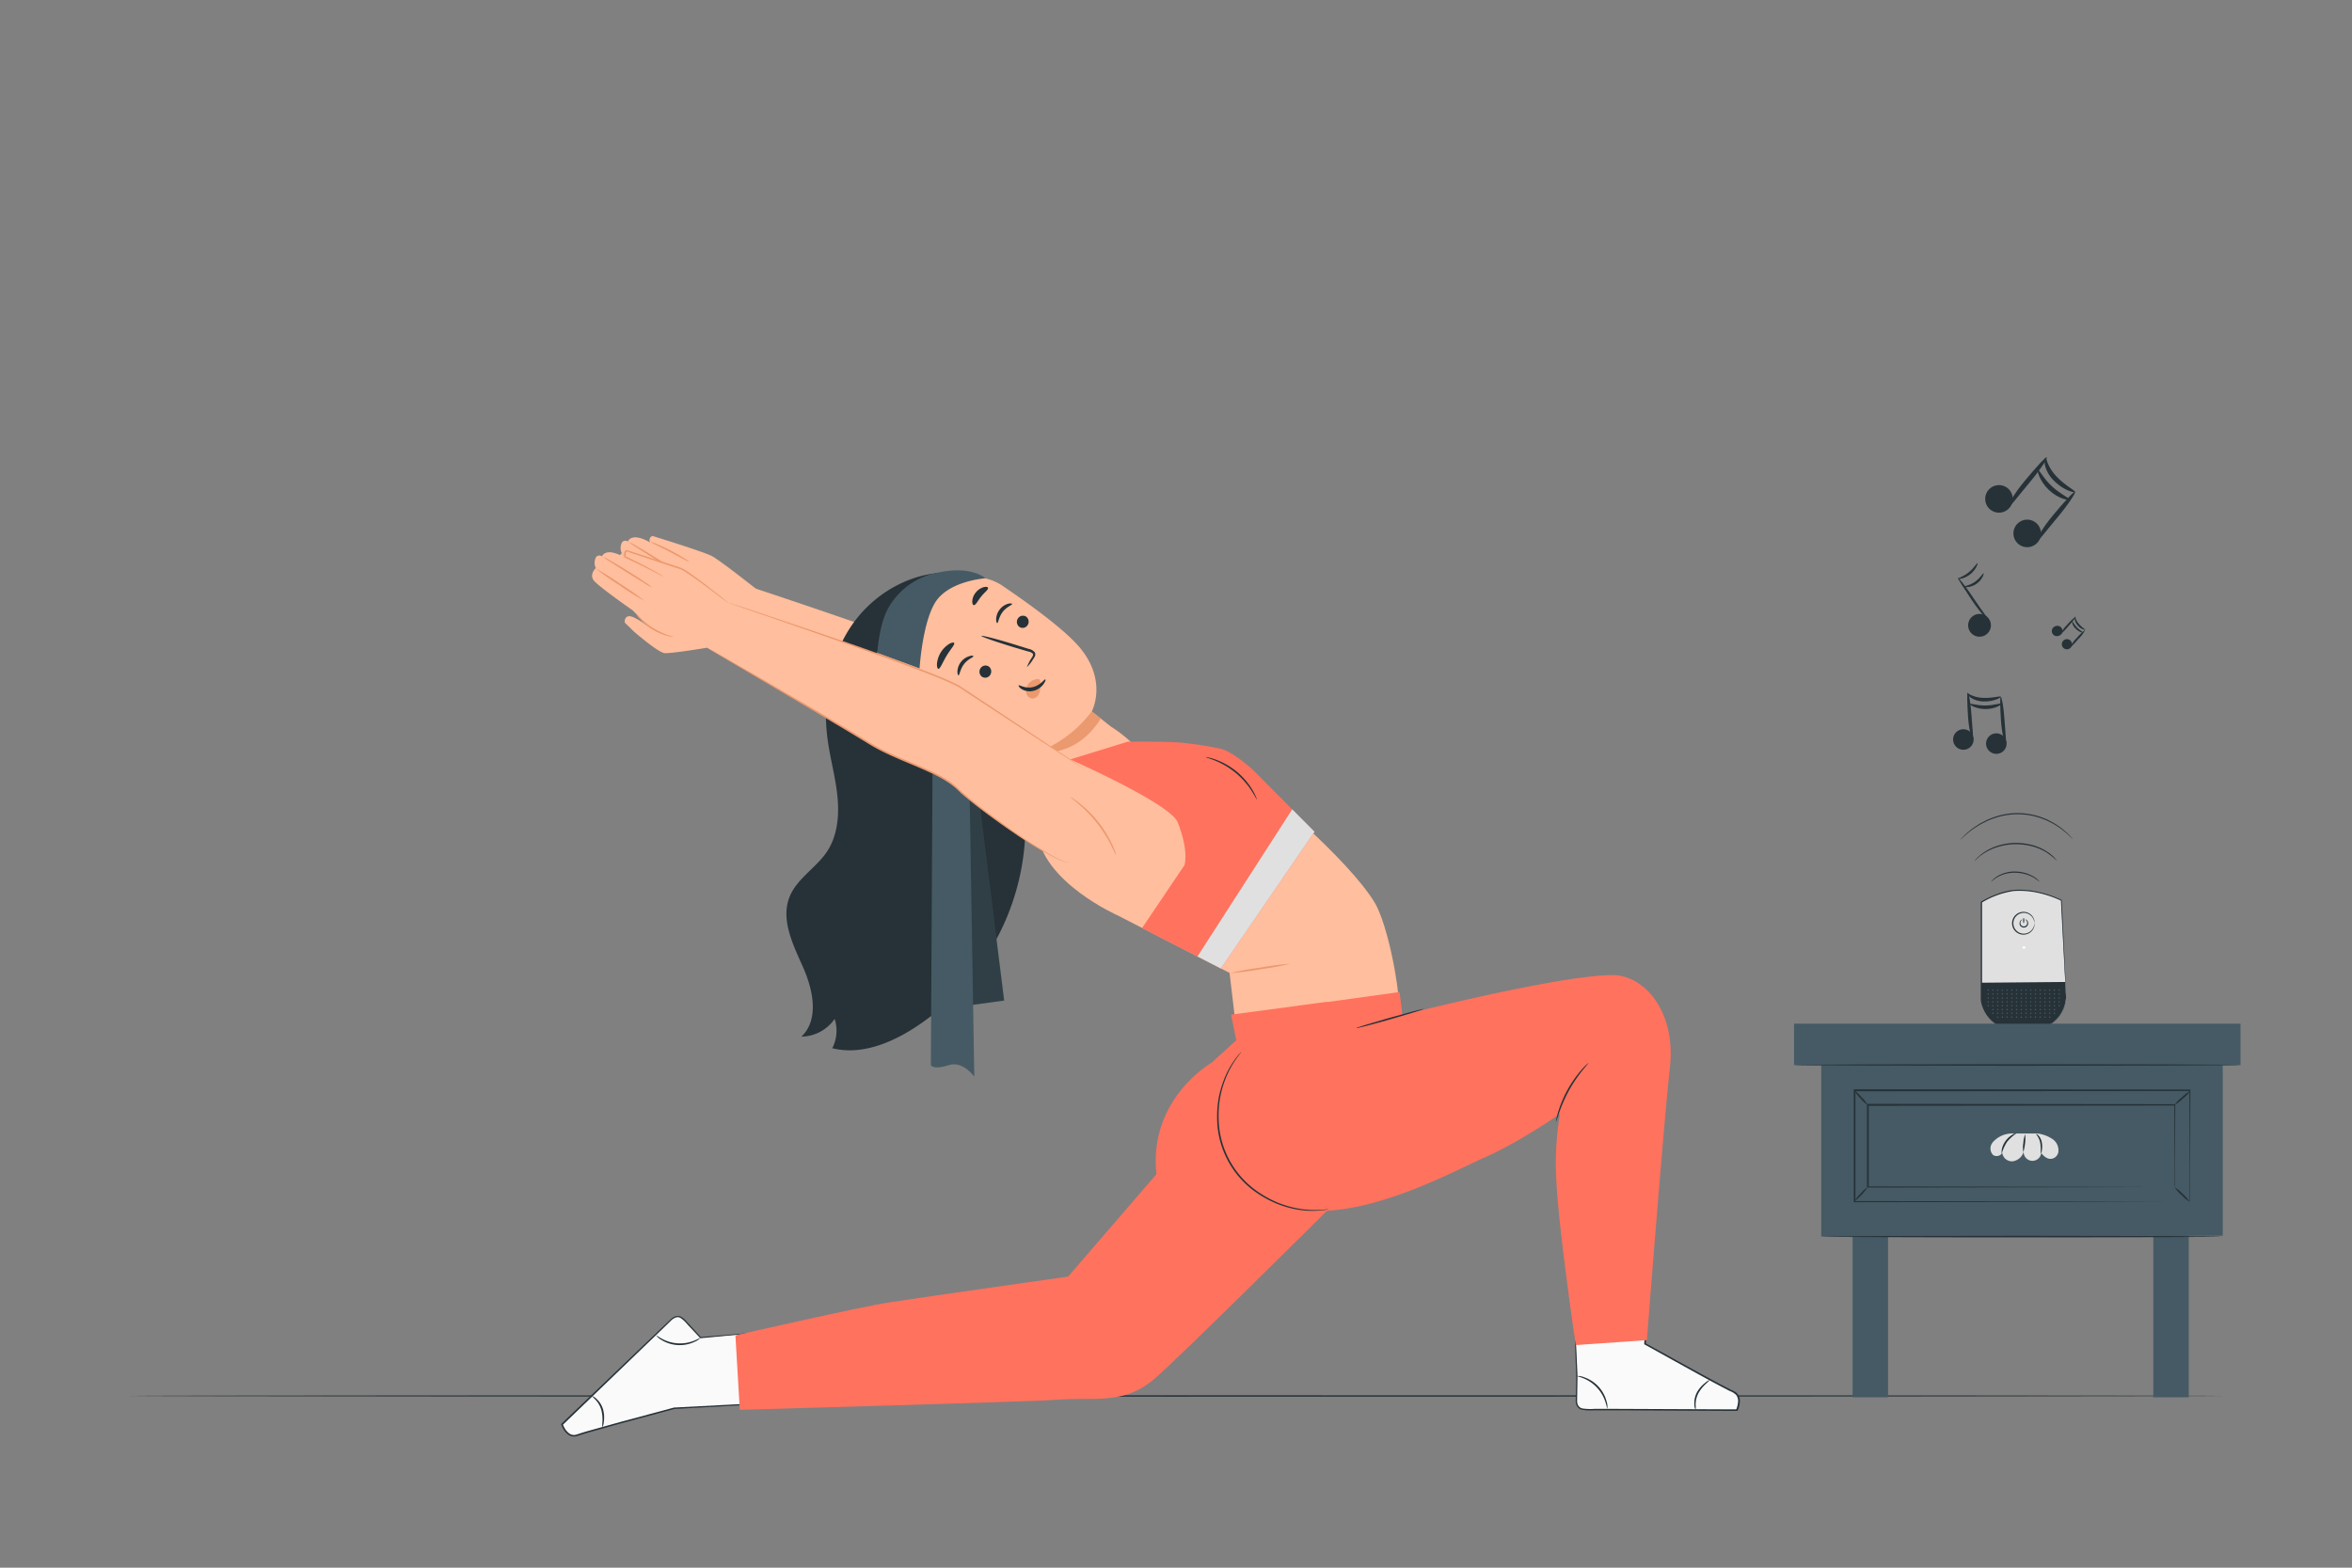 <svg xmlns="http://www.w3.org/2000/svg" viewBox="0 0 750 500"><rect x="0" y="0" width="750" height="500" fill="#808080" stroke="none"/><g id="freepik--Floor--inject-2"><path d="M708.7,445.21c0,.14-149.41.26-333.68.26s-333.72-.12-333.72-.26S190.68,445,375,445,708.7,445.07,708.7,445.21Z" style="fill:#263238"></path></g><g id="freepik--side-table--inject-2"><path d="M658.82,318c-.1-2-1.25-25-1.5-29.93,0-.6-.05-.93-.05-.93s-7.31-3.76-15.1-3.14h0a28.27,28.27,0,0,0-10.39,3.74v30.91a10.79,10.79,0,0,0,10.5,9.74h2.8v.05l3.75-.18A10.78,10.78,0,0,0,658.82,318Z" style="fill:#e0e0e0"></path><path d="M658.82,318a5.3,5.3,0,0,1-.08,1.35,10.77,10.77,0,0,1-1.32,3.62,11.29,11.29,0,0,1-1.7,2.23,11,11,0,0,1-2.7,1.94,12.46,12.46,0,0,1-3.66,1.15l-.51.09-.51,0-1.06.05-2.19.12H645v-.18l.13.12a24.12,24.12,0,0,1-4.44-.2,11.43,11.43,0,0,1-4.46-1.81,11.13,11.13,0,0,1-3.39-3.86,11.41,11.41,0,0,1-1-2.52,6.39,6.39,0,0,1-.21-1.38c0-.46,0-.92,0-1.39,0-7.4,0-15.51,0-24v-5.7l.08-.05a30.44,30.44,0,0,1,5.13-2.45,23.7,23.7,0,0,1,5.34-1.32L642,284h0v-.18h.18a27.26,27.26,0,0,1,8.08.7,33.78,33.78,0,0,1,7.1,2.48l.09,0v.09c.44,9.26.8,17,1.06,22.39.11,2.69.2,4.8.27,6.27,0,.7,0,1.26.06,1.65V318s0,0,0-.14l0-.42c0-.39-.07-.94-.11-1.65-.09-1.46-.21-3.58-.36-6.26-.29-5.42-.7-13.13-1.19-22.38l.09.13a34.33,34.33,0,0,0-7-2.43,27.25,27.25,0,0,0-8-.67l.16-.19h0v.17l-.17,0a27.32,27.32,0,0,0-10.31,3.72l.09-.15v5.59c0,8.51,0,16.62,0,24v1.38a6.47,6.47,0,0,0,.19,1.31,11.47,11.47,0,0,0,.93,2.45,10.89,10.89,0,0,0,3.28,3.76,11.2,11.2,0,0,0,4.34,1.78,24.13,24.13,0,0,0,4.38.22h.12v.17l-.14-.12,2.18-.1,1.06-.05.51,0,.5-.08a12,12,0,0,0,3.59-1.1,10.91,10.91,0,0,0,2.68-1.88,12.28,12.28,0,0,0,1.7-2.17,11.48,11.48,0,0,0,1.37-3.57,7.49,7.49,0,0,0,.13-1A2.3,2.3,0,0,1,658.82,318Z" style="fill:#263238"></path><path d="M658.82,318l-.28-4.81-26.76.24v5.22a10.79,10.79,0,0,0,10.5,9.74l2.8.05,3.74-.18A10.79,10.79,0,0,0,658.82,318Z" style="fill:#263238"></path><path d="M648.78,294.47s0-.31-.18-.84a3.49,3.49,0,0,0-1.27-1.82,3.32,3.32,0,1,0,0,5.31,3.49,3.49,0,0,0,1.27-1.82c.15-.53.14-.84.18-.83s0,.07,0,.22a2.91,2.91,0,0,1-.07.64,3.43,3.43,0,0,1-1.25,2,3.59,3.59,0,0,1-3.43.56,3.63,3.63,0,0,1,0-6.85,3.59,3.59,0,0,1,3.43.56,3.43,3.43,0,0,1,1.25,2,2.91,2.91,0,0,1,.07.64A.72.72,0,0,1,648.78,294.47Z" style="fill:#263238"></path><path d="M644.87,293.28c0,.05-.37.21-.56.74a1.18,1.18,0,0,0,.11.92,1.09,1.09,0,0,0,.93.53,1.11,1.11,0,0,0,.94-.54,1.21,1.21,0,0,0,.09-.92c-.19-.53-.6-.68-.56-.74s.48,0,.8.64a1.37,1.37,0,0,1-1.27,1.93,1.38,1.38,0,0,1-1.23-.74,1.35,1.35,0,0,1,0-1.17C644.38,293.29,644.88,293.24,644.87,293.28Z" style="fill:#263238"></path><path d="M645.3,292.76c.1,0,.19.38.19.84s-.09.84-.19.84-.18-.37-.18-.84S645.2,292.76,645.3,292.76Z" style="fill:#263238"></path><path d="M645.87,302.22a.47.47,0,0,1-.93,0,.47.47,0,0,1,.93,0Z" style="fill:#fff"></path><path d="M634.21,315.79a.22.22,0,1,1-.22-.22A.22.22,0,0,1,634.21,315.79Z" style="fill:#455a64"></path><path d="M634.21,317a.22.22,0,1,1-.22-.22A.22.22,0,0,1,634.21,317Z" style="fill:#455a64"></path><path d="M635.72,315.79a.22.22,0,1,1-.22-.22A.22.22,0,0,1,635.72,315.79Z" style="fill:#455a64"></path><path d="M635.72,317a.22.22,0,1,1-.22-.22A.22.22,0,0,1,635.72,317Z" style="fill:#455a64"></path><path d="M637.23,315.79a.22.22,0,1,1-.22-.22A.22.22,0,0,1,637.23,315.79Z" style="fill:#455a64"></path><path d="M637.23,317a.22.22,0,1,1-.22-.22A.22.22,0,0,1,637.23,317Z" style="fill:#455a64"></path><path d="M638.73,315.79a.22.22,0,1,1-.21-.22A.21.21,0,0,1,638.73,315.79Z" style="fill:#455a64"></path><path d="M638.73,317a.22.22,0,1,1-.21-.22A.21.21,0,0,1,638.73,317Z" style="fill:#455a64"></path><circle cx="640.02" cy="315.79" r="0.22" style="fill:#455a64"></circle><path d="M640.24,317a.22.22,0,0,1-.22.22.22.22,0,0,1,0-.44A.22.22,0,0,1,640.24,317Z" style="fill:#455a64"></path><path d="M641.75,315.79a.22.22,0,1,1-.22-.22A.22.22,0,0,1,641.75,315.79Z" style="fill:#455a64"></path><path d="M641.75,317a.22.22,0,1,1-.22-.22A.22.22,0,0,1,641.75,317Z" style="fill:#455a64"></path><path d="M643.26,315.79a.22.22,0,1,1-.22-.22A.22.22,0,0,1,643.26,315.79Z" style="fill:#455a64"></path><path d="M643.26,317a.22.22,0,1,1-.22-.22A.22.22,0,0,1,643.26,317Z" style="fill:#455a64"></path><circle cx="644.55" cy="315.79" r="0.22" style="fill:#455a64"></circle><path d="M644.77,317a.22.22,0,1,1-.22-.22A.22.22,0,0,1,644.77,317Z" style="fill:#455a64"></path><path d="M646.27,315.79a.21.21,0,0,1-.21.22.22.22,0,1,1,0-.44A.21.21,0,0,1,646.27,315.79Z" style="fill:#455a64"></path><path d="M646.27,317a.21.21,0,0,1-.21.22.22.22,0,0,1,0-.44A.21.21,0,0,1,646.27,317Z" style="fill:#455a64"></path><circle cx="647.56" cy="315.79" r="0.22" style="fill:#455a64"></circle><path d="M647.78,317a.22.22,0,1,1-.22-.22A.22.22,0,0,1,647.78,317Z" style="fill:#455a64"></path><circle cx="649.07" cy="315.79" r="0.22" style="fill:#455a64"></circle><path d="M649.29,317a.22.22,0,1,1-.22-.22A.22.22,0,0,1,649.29,317Z" style="fill:#455a64"></path><path d="M650.8,315.79a.22.22,0,1,1-.22-.22A.22.22,0,0,1,650.8,315.79Z" style="fill:#455a64"></path><path d="M650.8,317a.22.22,0,1,1-.22-.22A.22.22,0,0,1,650.8,317Z" style="fill:#455a64"></path><path d="M652.31,315.79a.22.22,0,1,1-.22-.22A.22.22,0,0,1,652.31,315.79Z" style="fill:#455a64"></path><path d="M652.31,317a.22.22,0,1,1-.22-.22A.22.22,0,0,1,652.31,317Z" style="fill:#455a64"></path><path d="M653.82,315.79a.22.22,0,1,1-.22-.22A.22.22,0,0,1,653.82,315.79Z" style="fill:#455a64"></path><path d="M653.82,317a.22.22,0,1,1-.22-.22A.22.22,0,0,1,653.82,317Z" style="fill:#455a64"></path><path d="M655.32,315.79a.22.22,0,1,1-.22-.22A.22.22,0,0,1,655.32,315.79Z" style="fill:#455a64"></path><path d="M655.32,317a.22.22,0,1,1-.22-.22A.22.22,0,0,1,655.32,317Z" style="fill:#455a64"></path><path d="M656.83,315.79a.22.22,0,1,1-.22-.22A.22.22,0,0,1,656.83,315.79Z" style="fill:#455a64"></path><path d="M656.83,317a.22.22,0,1,1-.22-.22A.22.22,0,0,1,656.83,317Z" style="fill:#455a64"></path><path d="M634.21,318.32a.22.22,0,1,1-.22-.22A.22.22,0,0,1,634.21,318.32Z" style="fill:#455a64"></path><path d="M634.21,319.55a.22.22,0,1,1-.22-.22A.22.22,0,0,1,634.21,319.55Z" style="fill:#455a64"></path><path d="M635.72,318.32a.22.22,0,1,1-.22-.22A.22.22,0,0,1,635.72,318.32Z" style="fill:#455a64"></path><path d="M635.72,319.55a.22.22,0,1,1-.22-.22A.22.22,0,0,1,635.72,319.55Z" style="fill:#455a64"></path><path d="M637.23,318.32a.22.22,0,1,1-.22-.22A.22.22,0,0,1,637.23,318.32Z" style="fill:#455a64"></path><path d="M637.23,319.55a.22.22,0,1,1-.22-.22A.22.22,0,0,1,637.23,319.55Z" style="fill:#455a64"></path><path d="M638.73,318.32a.22.22,0,1,1-.21-.22A.21.21,0,0,1,638.73,318.32Z" style="fill:#455a64"></path><path d="M638.73,319.55a.22.22,0,1,1-.21-.22A.21.21,0,0,1,638.73,319.55Z" style="fill:#455a64"></path><circle cx="640.02" cy="318.32" r="0.22" style="fill:#455a64"></circle><circle cx="640.02" cy="319.55" r="0.22" style="fill:#455a64"></circle><path d="M641.75,318.32a.22.22,0,1,1-.22-.22A.22.22,0,0,1,641.75,318.32Z" style="fill:#455a64"></path><path d="M641.75,319.55a.22.22,0,1,1-.22-.22A.22.22,0,0,1,641.75,319.55Z" style="fill:#455a64"></path><path d="M643.26,318.32a.22.22,0,1,1-.22-.22A.22.22,0,0,1,643.26,318.32Z" style="fill:#455a64"></path><path d="M643.26,319.55a.22.22,0,1,1-.22-.22A.22.22,0,0,1,643.26,319.55Z" style="fill:#455a64"></path><circle cx="644.55" cy="318.32" r="0.22" style="fill:#455a64"></circle><circle cx="644.55" cy="319.55" r="0.22" style="fill:#455a64"></circle><path d="M646.27,318.32a.21.21,0,0,1-.21.22.22.22,0,0,1,0-.44A.21.21,0,0,1,646.27,318.32Z" style="fill:#455a64"></path><path d="M646.27,319.55a.21.21,0,0,1-.21.22.22.22,0,1,1,0-.44A.21.21,0,0,1,646.27,319.55Z" style="fill:#455a64"></path><circle cx="647.56" cy="318.32" r="0.22" style="fill:#455a64"></circle><circle cx="647.56" cy="319.55" r="0.22" style="fill:#455a64"></circle><circle cx="649.07" cy="318.32" r="0.22" style="fill:#455a64"></circle><circle cx="649.07" cy="319.55" r="0.22" style="fill:#455a64"></circle><path d="M650.8,318.32a.22.22,0,1,1-.22-.22A.22.22,0,0,1,650.8,318.32Z" style="fill:#455a64"></path><path d="M650.8,319.55a.22.22,0,1,1-.22-.22A.22.22,0,0,1,650.8,319.55Z" style="fill:#455a64"></path><path d="M652.31,318.32a.22.22,0,1,1-.22-.22A.22.22,0,0,1,652.31,318.32Z" style="fill:#455a64"></path><path d="M652.31,319.55a.22.22,0,1,1-.22-.22A.22.22,0,0,1,652.31,319.55Z" style="fill:#455a64"></path><path d="M653.82,318.32a.22.22,0,1,1-.22-.22A.22.22,0,0,1,653.82,318.32Z" style="fill:#455a64"></path><path d="M653.82,319.55a.22.22,0,1,1-.22-.22A.22.22,0,0,1,653.82,319.55Z" style="fill:#455a64"></path><path d="M655.32,318.32a.22.22,0,1,1-.22-.22A.22.22,0,0,1,655.32,318.32Z" style="fill:#455a64"></path><path d="M655.32,319.55a.22.22,0,1,1-.22-.22A.22.22,0,0,1,655.32,319.55Z" style="fill:#455a64"></path><path d="M656.83,318.32a.22.22,0,1,1-.22-.22A.22.22,0,0,1,656.83,318.32Z" style="fill:#455a64"></path><path d="M656.83,319.55a.22.22,0,1,1-.22-.22A.22.22,0,0,1,656.83,319.55Z" style="fill:#455a64"></path><path d="M634.21,320.75a.22.22,0,1,1-.22-.22A.22.22,0,0,1,634.21,320.75Z" style="fill:#455a64"></path><path d="M635.72,320.75a.22.22,0,1,1-.22-.22A.22.22,0,0,1,635.72,320.75Z" style="fill:#455a64"></path><path d="M635.72,322a.22.22,0,1,1-.44,0,.22.22,0,0,1,.44,0Z" style="fill:#455a64"></path><path d="M637.23,320.75a.22.22,0,1,1-.22-.22A.22.22,0,0,1,637.23,320.75Z" style="fill:#455a64"></path><path d="M637.23,322a.22.22,0,1,1-.44,0,.22.22,0,0,1,.44,0Z" style="fill:#455a64"></path><path d="M638.73,320.75a.22.22,0,1,1-.21-.22A.21.21,0,0,1,638.73,320.75Z" style="fill:#455a64"></path><path d="M638.73,322a.22.22,0,1,1-.43,0,.21.21,0,0,1,.22-.21A.21.21,0,0,1,638.73,322Z" style="fill:#455a64"></path><path d="M640.24,320.75a.22.22,0,0,1-.22.22.22.22,0,0,1,0-.44A.22.22,0,0,1,640.24,320.75Z" style="fill:#455a64"></path><path d="M640.24,322a.22.22,0,0,1-.22.22.21.21,0,0,1-.21-.22.21.21,0,0,1,.21-.21A.21.21,0,0,1,640.24,322Z" style="fill:#455a64"></path><path d="M641.75,320.75a.22.22,0,1,1-.22-.22A.22.22,0,0,1,641.75,320.75Z" style="fill:#455a64"></path><path d="M641.75,322a.22.22,0,1,1-.44,0,.22.22,0,0,1,.44,0Z" style="fill:#455a64"></path><path d="M643.26,320.75a.22.22,0,1,1-.22-.22A.22.22,0,0,1,643.26,320.75Z" style="fill:#455a64"></path><path d="M643.26,322a.22.22,0,0,1-.44,0,.22.22,0,0,1,.44,0Z" style="fill:#455a64"></path><path d="M644.77,320.75a.22.22,0,1,1-.22-.22A.22.22,0,0,1,644.77,320.75Z" style="fill:#455a64"></path><path d="M644.77,322a.22.22,0,0,1-.44,0,.22.22,0,0,1,.44,0Z" style="fill:#455a64"></path><path d="M646.27,320.75a.21.21,0,0,1-.21.22.22.22,0,0,1,0-.44A.21.21,0,0,1,646.27,320.75Z" style="fill:#455a64"></path><path d="M646.27,322a.21.21,0,0,1-.21.22.22.22,0,0,1-.22-.22.21.21,0,0,1,.22-.21A.21.21,0,0,1,646.27,322Z" style="fill:#455a64"></path><path d="M647.78,320.75a.22.22,0,1,1-.22-.22A.22.22,0,0,1,647.78,320.75Z" style="fill:#455a64"></path><path d="M647.78,322a.22.22,0,1,1-.43,0,.21.21,0,0,1,.21-.21A.21.21,0,0,1,647.78,322Z" style="fill:#455a64"></path><path d="M649.29,320.75a.22.22,0,1,1-.22-.22A.22.22,0,0,1,649.29,320.75Z" style="fill:#455a64"></path><path d="M649.29,322a.22.22,0,1,1-.44,0,.22.22,0,0,1,.44,0Z" style="fill:#455a64"></path><path d="M650.8,320.75a.22.22,0,1,1-.22-.22A.22.22,0,0,1,650.8,320.75Z" style="fill:#455a64"></path><path d="M650.8,322a.22.22,0,1,1-.44,0,.22.22,0,0,1,.44,0Z" style="fill:#455a64"></path><path d="M652.31,320.75a.22.22,0,1,1-.22-.22A.22.22,0,0,1,652.31,320.75Z" style="fill:#455a64"></path><path d="M652.31,322a.22.22,0,1,1-.44,0,.22.22,0,0,1,.44,0Z" style="fill:#455a64"></path><path d="M653.82,320.75a.22.22,0,1,1-.22-.22A.22.22,0,0,1,653.82,320.75Z" style="fill:#455a64"></path><path d="M653.82,322a.22.22,0,1,1-.44,0,.22.22,0,0,1,.44,0Z" style="fill:#455a64"></path><path d="M655.32,320.75a.22.22,0,1,1-.22-.22A.22.22,0,0,1,655.32,320.75Z" style="fill:#455a64"></path><path d="M655.32,322a.22.22,0,1,1-.43,0,.21.21,0,0,1,.21-.21A.21.21,0,0,1,655.32,322Z" style="fill:#455a64"></path><path d="M656.83,320.75a.22.22,0,1,1-.22-.22A.22.22,0,0,1,656.83,320.75Z" style="fill:#455a64"></path><path d="M635.72,323.16a.22.22,0,1,1-.22-.22A.22.22,0,0,1,635.72,323.16Z" style="fill:#455a64"></path><path d="M637.23,323.16a.22.22,0,1,1-.22-.22A.22.22,0,0,1,637.23,323.16Z" style="fill:#455a64"></path><path d="M637.23,324.4a.22.22,0,0,1-.44,0,.22.22,0,0,1,.44,0Z" style="fill:#455a64"></path><path d="M638.73,323.16a.22.22,0,1,1-.21-.22A.21.21,0,0,1,638.73,323.16Z" style="fill:#455a64"></path><path d="M638.73,324.4a.21.21,0,0,1-.21.21.21.21,0,0,1-.22-.21.22.22,0,1,1,.43,0Z" style="fill:#455a64"></path><circle cx="640.02" cy="323.16" r="0.22" style="fill:#455a64"></circle><path d="M640.24,324.4a.21.21,0,0,1-.22.21.21.21,0,0,1-.21-.21.21.21,0,0,1,.21-.22A.22.22,0,0,1,640.24,324.4Z" style="fill:#455a64"></path><path d="M641.75,323.16a.22.22,0,1,1-.22-.22A.22.22,0,0,1,641.75,323.16Z" style="fill:#455a64"></path><path d="M641.75,324.4a.22.22,0,0,1-.44,0,.22.22,0,0,1,.44,0Z" style="fill:#455a64"></path><path d="M643.26,323.16a.22.22,0,1,1-.22-.22A.22.22,0,0,1,643.26,323.16Z" style="fill:#455a64"></path><path d="M643.26,324.4a.22.22,0,0,1-.44,0,.22.22,0,0,1,.44,0Z" style="fill:#455a64"></path><circle cx="644.55" cy="323.16" r="0.22" style="fill:#455a64"></circle><path d="M644.77,324.4a.22.22,0,0,1-.44,0,.22.22,0,0,1,.44,0Z" style="fill:#455a64"></path><path d="M646.27,323.16a.21.21,0,0,1-.21.22.22.22,0,1,1,0-.44A.21.21,0,0,1,646.27,323.16Z" style="fill:#455a64"></path><path d="M646.27,324.4a.21.21,0,0,1-.21.21.21.21,0,0,1-.22-.21.22.22,0,0,1,.22-.22A.21.21,0,0,1,646.27,324.4Z" style="fill:#455a64"></path><circle cx="647.56" cy="323.16" r="0.22" style="fill:#455a64"></circle><path d="M647.78,324.4a.21.21,0,0,1-.22.21.21.21,0,0,1-.21-.21.22.22,0,1,1,.43,0Z" style="fill:#455a64"></path><circle cx="649.07" cy="323.16" r="0.22" style="fill:#455a64"></circle><path d="M649.29,324.4a.22.22,0,0,1-.44,0,.22.22,0,1,1,.44,0Z" style="fill:#455a64"></path><path d="M650.8,323.16a.22.22,0,1,1-.22-.22A.22.22,0,0,1,650.8,323.16Z" style="fill:#455a64"></path><path d="M650.8,324.4a.22.22,0,0,1-.44,0,.22.22,0,1,1,.44,0Z" style="fill:#455a64"></path><path d="M652.31,323.16a.22.22,0,1,1-.22-.22A.22.22,0,0,1,652.31,323.16Z" style="fill:#455a64"></path><path d="M652.31,324.4a.22.22,0,0,1-.44,0,.22.22,0,1,1,.44,0Z" style="fill:#455a64"></path><path d="M653.82,323.16a.22.22,0,1,1-.22-.22A.22.22,0,0,1,653.82,323.16Z" style="fill:#455a64"></path><path d="M653.82,324.4a.22.22,0,0,1-.44,0,.22.22,0,0,1,.44,0Z" style="fill:#455a64"></path><path d="M655.32,323.16a.22.22,0,1,1-.22-.22A.22.22,0,0,1,655.32,323.16Z" style="fill:#455a64"></path><path d="M661,267.6a1.57,1.57,0,0,1-.32-.26l-.86-.81a14.65,14.65,0,0,0-1.4-1.23l-.91-.72-.5-.4-.56-.36a21,21,0,0,0-2.57-1.53c-.48-.23-1-.52-1.49-.72l-1.64-.63a22.55,22.55,0,0,0-15.37.22c-.56.22-1.12.41-1.64.64l-1.49.75-.7.36-.65.4-1.21.76a30,30,0,0,0-3.4,2.69l-.88.78a1.76,1.76,0,0,1-.33.26,1.33,1.33,0,0,1,.27-.31l.84-.84a26.15,26.15,0,0,1,3.35-2.79l1.21-.79.65-.42c.23-.13.47-.25.71-.37l1.5-.78c.52-.23,1.09-.43,1.65-.66a22.91,22.91,0,0,1,7.78-1.51,23.57,23.57,0,0,1,7.82,1.28l1.66.66c.54.21,1,.51,1.51.75a21.05,21.05,0,0,1,2.57,1.58l.56.38.49.41.9.75a12.67,12.67,0,0,1,1.37,1.29l.81.86A2.13,2.13,0,0,1,661,267.6Z" style="fill:#263238"></path><path d="M655.94,274.59a22.18,22.18,0,0,0-3.34-2.7c-.28-.17-.57-.36-.89-.53l-1-.48-.54-.25-.57-.2c-.4-.13-.79-.29-1.21-.41a21.08,21.08,0,0,0-5.62-.77,19.66,19.66,0,0,0-5.61.84l-1.22.4c-.39.14-.74.33-1.1.48a16.55,16.55,0,0,0-3.37,2,7.6,7.6,0,0,0-1,.88,6.66,6.66,0,0,1-.87.77,7.58,7.58,0,0,1,.77-.87,6.64,6.64,0,0,1,1-.94,10.72,10.72,0,0,1,1.45-1.08,12.75,12.75,0,0,1,1.92-1.08c.36-.16.72-.36,1.12-.5l1.23-.43a19.57,19.57,0,0,1,5.7-.88,20.52,20.52,0,0,1,5.72.81c.43.12.83.29,1.23.43l.59.22.54.26,1,.51c.32.17.61.38.89.56s.56.34.8.53l.66.55.56.48c.17.17.3.33.43.46A6.57,6.57,0,0,1,655.94,274.59Z" style="fill:#263238"></path><path d="M650.37,281.25a21.32,21.32,0,0,0-2-1.42,12.26,12.26,0,0,0-5.69-1.48,10.94,10.94,0,0,0-5.7,1.38c-1.31.77-1.94,1.51-2,1.45s.13-.2.43-.52a3.9,3.9,0,0,1,.58-.54,7,7,0,0,1,.85-.62,10.63,10.63,0,0,1,5.85-1.53,11.79,11.79,0,0,1,5.82,1.63l.47.3.39.31a4.7,4.7,0,0,1,.59.52C650.24,281.05,650.39,281.23,650.37,281.25Z" style="fill:#263238"></path><rect x="590.76" y="393.45" width="11.29" height="52.2" style="fill:#455a64"></rect><rect x="686.65" y="393.45" width="11.29" height="52.2" style="fill:#455a64"></rect><rect x="572.09" y="326.5" width="142.36" height="13.17" style="fill:#455a64"></rect><polygon points="708.78 394.12 580.76 394.39 580.76 339.67 708.78 339.67 708.78 394.12" style="fill:#455a64"></polygon><path d="M714.45,339.67c0,.14-31.87.25-71.17.25s-71.19-.11-71.19-.25,31.87-.26,71.19-.26S714.45,339.52,714.45,339.67Z" style="fill:#263238"></path><path d="M708.31,394.39c0,.14-28.45.26-63.54.26s-63.54-.12-63.54-.26,28.44-.25,63.54-.25S708.31,394.25,708.31,394.39Z" style="fill:#263238"></path><path d="M698.23,383.3s0-.21,0-.62,0-1,0-1.82c0-1.61,0-4,0-7,0-6.09,0-15-.09-26.06l.17.17-106.91.09h0l.26-.26c0,12.34,0,24.31,0,35.51l-.25-.24,76.47.11,22.35.07,6,0,1.56,0h.54l-.51,0-1.53,0-6,0-22.29.07-76.64.11h-.24v-.25c0-11.2,0-23.17,0-35.51v-.26h.26l106.91.09h.17v.17c0,11.15-.07,20-.09,26.16,0,3,0,5.37,0,7,0,.78,0,1.37,0,1.79S698.23,383.3,698.23,383.3Z" style="fill:#263238"></path><path d="M595.55,378.64a17.31,17.31,0,0,1-4.09,4.39,9,9,0,0,1,1.86-2.37A9.32,9.32,0,0,1,595.55,378.64Z" style="fill:#263238"></path><path d="M595.55,352.45a10.18,10.18,0,0,1-2.31-2.15,9.75,9.75,0,0,1-1.92-2.5,10,10,0,0,1,2.3,2.15A9.57,9.57,0,0,1,595.55,352.45Z" style="fill:#263238"></path><path d="M698.42,347.9a9.4,9.4,0,0,1-2.33,2.47,14.91,14.91,0,0,1-2.67,2.08,9.4,9.4,0,0,1,2.33-2.47A14.37,14.37,0,0,1,698.42,347.9Z" style="fill:#263238"></path><path d="M698.23,383.31a11.23,11.23,0,0,1-2.58-2.15,10.84,10.84,0,0,1-2.22-2.51,11.58,11.58,0,0,1,2.58,2.14A11.06,11.06,0,0,1,698.23,383.31Z" style="fill:#263238"></path><path d="M693.42,378.65s0-.16,0-.46,0-.76,0-1.34c0-1.18,0-2.9,0-5.14,0-4.48-.05-11-.08-19.26l.15.15-97.86.1h0l.26-.25c0,9,0,17.78,0,26.2l-.25-.25,69.84.11,20.55.07,5.54,0,1.44,0,.5,0H693l-1.41,0-5.49,0-20.5.07-70,.12h-.25v-.25c0-8.42,0-17.2,0-26.2v-.26h.27l97.86.1h.16v.16c0,8.29-.07,14.85-.09,19.36,0,2.22,0,3.93,0,5.1,0,.56,0,1,0,1.31S693.42,378.65,693.42,378.65Z" style="fill:#263238"></path><path d="M654.18,363.1a10.7,10.7,0,0,0-2.62-1.19,8.5,8.5,0,0,0-2.6-.4h-7.21a8.24,8.24,0,0,0-5.73,2.22,4.37,4.37,0,0,0-.86,1,3,3,0,0,0,.28,3.53c.92.86,2.81.44,3-.82a3.13,3.13,0,0,0,3.32,2.95,4.22,4.22,0,0,0,3.54-3.08,2.81,2.81,0,0,0,5.6.43c.89,1.16,2.2,2.24,3.72,1.75a2.66,2.66,0,0,0,1.72-1.93A4.32,4.32,0,0,0,654.18,363.1Z" style="fill:#e0e0e0"></path><path d="M643,361.47a14.43,14.43,0,0,0-3,2.71,15,15,0,0,0-1.67,3.65c-.06,0-.11-.48,0-1.23a7,7,0,0,1,1.21-2.72,7.2,7.2,0,0,1,2.22-2A2.36,2.36,0,0,1,643,361.47Z" style="fill:#263238"></path><path d="M645.8,361.77a16.32,16.32,0,0,1-.6,5.68,8.15,8.15,0,0,1,0-2.87A8,8,0,0,1,645.8,361.77Z" style="fill:#263238"></path><path d="M649.27,361.69c0-.05.41.1.84.57a4.5,4.5,0,0,1,1,2.22,8,8,0,0,1,0,2.4c-.08.61-.18,1-.25,1s-.1-.38-.11-1a14.29,14.29,0,0,0-.15-2.29,5.6,5.6,0,0,0-.8-2.09C649.51,362,649.23,361.75,649.27,361.69Z" style="fill:#263238"></path></g><g id="freepik--musical-notes--inject-2"><path d="M634.84,199.08a3.63,3.63,0,1,1-4-3.25A3.62,3.62,0,0,1,634.84,199.08Z" style="fill:#263238"></path><path d="M634.2,197.93c-.17.15-2.82-2.6-5.41-6.5s-4.62-7-4.46-7.15,2.56,2.83,5.12,6.7S634.36,197.78,634.2,197.93Z" style="fill:#263238"></path><path d="M630.58,179.62c.2,0-.38,2-2.27,3.51s-3.93,1.66-3.93,1.45,1.73-.69,3.43-2.07S630.36,179.52,630.58,179.62Z" style="fill:#263238"></path><path d="M632.49,182.86c.21,0-.28,2-2.23,3.34s-4,1.12-3.92.91,1.76-.36,3.46-1.57S632.28,182.77,632.49,182.86Z" style="fill:#263238"></path><path d="M639.09,163.18a4.39,4.39,0,1,1,2.4-5.73A4.39,4.39,0,0,1,639.09,163.18Z" style="fill:#263238"></path><path d="M640.2,162c-.36-.21,1.83-4.32,5.47-8.67s6.65-7.69,7-7.46-2.19,4.12-5.81,8.42S640.56,162.25,640.2,162Z" style="fill:#263238"></path><path d="M661.65,156.91c-.09.34-3.66-.49-6.76-3.67a10.22,10.22,0,0,1-2.79-4.84c-.32-1.45,0-2.37.22-2.34s.28.85.81,2a14,14,0,0,0,2.85,4.11C658.75,155.05,661.85,156.47,661.65,156.91Z" style="fill:#263238"></path><path d="M648.09,174.19a4.39,4.39,0,1,1,2.4-5.73A4.39,4.39,0,0,1,648.09,174.19Z" style="fill:#263238"></path><path d="M649.2,173c-.36-.21,1.83-4.32,5.47-8.68s6.65-7.68,7-7.45-2.19,4.12-5.81,8.42S649.56,173.26,649.2,173Z" style="fill:#263238"></path><path d="M659.84,159.3c-.06.39-3.52-.18-6.53-3.06s-3.81-6.27-3.42-6.35,1.72,2.7,4.46,5.25S660,158.87,659.84,159.3Z" style="fill:#263238"></path><path d="M629.06,237.19a3.27,3.27,0,1,1-1.65-4.32A3.27,3.27,0,0,1,629.06,237.19Z" style="fill:#263238"></path><path d="M629.07,236c-.31.08-1.24-3.27-1.51-7.48s-.36-7.57-.07-7.62.93,3.35,1.2,7.53S629.37,235.93,629.07,236Z" style="fill:#263238"></path><path d="M638,222.22c.13.23-2.22,1.61-5.53,1.5a7.73,7.73,0,0,1-4-1.19c-.92-.61-1.2-1.29-1.08-1.37s.58.32,1.47.67a10.34,10.34,0,0,0,3.65.75C635.48,222.7,637.88,221.88,638,222.22Z" style="fill:#263238"></path><path d="M639.57,238.5a3.27,3.27,0,1,1-1.65-4.32A3.27,3.27,0,0,1,639.57,238.5Z" style="fill:#263238"></path><path d="M639.58,237.31c-.3.08-1.24-3.27-1.51-7.48s-.36-7.57-.07-7.61.94,3.34,1.2,7.52S639.89,237.25,639.58,237.31Z" style="fill:#263238"></path><path d="M638.25,224.43c.17.24-2,1.72-5.09,1.72s-5.28-1.43-5.1-1.67,2.31.57,5.1.53S638.11,224.13,638.25,224.43Z" style="fill:#263238"></path><path d="M656.52,202.77a1.62,1.62,0,1,1-1.08-3.05,1.62,1.62,0,1,1,1.08,3.05Z" style="fill:#263238"></path><path d="M657,202.37a9.19,9.19,0,0,1,2.17-3.08,15.55,15.55,0,0,1,2.71-2.62c.13.11-.88,1.48-2.29,3A21.69,21.69,0,0,1,657,202.37Z" style="fill:#263238"></path><path d="M664.94,200.9a3.79,3.79,0,0,1-2.42-1.48,3.65,3.65,0,0,1-.93-1.84c-.1-.54,0-.87.12-.85s.09.32.26.76a5.25,5.25,0,0,0,1,1.56C663.91,200.16,665,200.74,664.94,200.9Z" style="fill:#263238"></path><path d="M659.62,207a1.62,1.62,0,1,1,1-2.06A1.62,1.62,0,0,1,659.62,207Z" style="fill:#263238"></path><path d="M660.05,206.6a9.07,9.07,0,0,1,2.17-3.09,15.15,15.15,0,0,1,2.72-2.61,11.21,11.21,0,0,1-2.3,3A21.74,21.74,0,0,1,660.05,206.6Z" style="fill:#263238"></path><path d="M664.22,201.74c0,.15-1.29-.13-2.34-1.25a3.24,3.24,0,0,1-1.14-2.4c.16-.05.58,1,1.54,2S664.28,201.59,664.22,201.74Z" style="fill:#263238"></path></g><g id="freepik--Character--inject-2"><path d="M233.71,201.87s42.51,24.65,51.59,30.37,22.5,8.82,28.36,14.7c4.52,4.55,27.56,21.63,35.27,23.55s9.71-26.8,9.71-26.8S323,219.44,314,214.17s-73.6-26.63-73.6-26.63Z" style="fill:#ffbe9d"></path><path d="M210.32,196.64s7.71,6.73,9.83,6.94,14.54-1.87,14.54-1.87l6.94-13.47s-11.84-9.4-14.58-10.86-19-6.44-19-6.44a1.42,1.42,0,0,0-.75,2.07s-5.43-3.44-7.14-.3a1.27,1.27,0,0,0-2,.7,3.66,3.66,0,0,0,.12,3s-2.13,2-.67,3.94S210,190,210,190l4.94,5.11s-4.37-3.34-6.08-3.3-1.44,2.05-1.44,2.05Z" style="fill:#ffbe9d"></path><path d="M213.78,186.94a85.55,85.55,0,0,1-8-5,85.87,85.87,0,0,1-7.7-5.43,86.22,86.22,0,0,1,8,5A86.44,86.44,0,0,1,213.78,186.94Z" style="fill:#eb996e"></path><path d="M216.12,182.65a14.8,14.8,0,0,1-2.35-1.33l-5.55-3.42c-2.17-1.34-4.12-2.57-5.51-3.48a13.62,13.62,0,0,1-2.2-1.58,15.3,15.3,0,0,1,2.39,1.26c1.44.84,3.43,2,5.59,3.36s4.1,2.6,5.48,3.55A13.17,13.17,0,0,1,216.12,182.65Z" style="fill:#eb996e"></path><path d="M219.73,179.18c-.08.13-2.75-1.41-6.11-3.14s-6.16-3-6.1-3.15a7.45,7.45,0,0,1,1.92.64c1.16.47,2.73,1.18,4.42,2.05s3.18,1.74,4.23,2.41A7.75,7.75,0,0,1,219.73,179.18Z" style="fill:#eb996e"></path><path d="M223.19,198.4a6.15,6.15,0,0,1-2.14-.31,17.72,17.72,0,0,1-8.8-5.45,6.89,6.89,0,0,1-1.24-1.78,31.07,31.07,0,0,0,5.5,4.72A30.24,30.24,0,0,0,223.19,198.4Z" style="fill:#eb996e"></path><path d="M324.61,243.82l-19.19-61c-12.9-1.43-25.94,5.5-33.44,16.08s-9.83,24.29-8.05,37.14c.84,6.06,2.53,12,3.12,18.08s0,12.57-3.45,17.65-9.45,8.45-11.78,14.17c-3,7.3,1.06,15.35,4.26,22.56s5.2,16.71-.53,22.12a13.08,13.08,0,0,0,10.6-5.66,12.19,12.19,0,0,1-.76,9.36c8.83,2.21,18.13-1.37,25.82-6.26a77.31,77.31,0,0,0,33.4-84.28Z" style="fill:#263238"></path><path d="M281.29,203.31l-1.56,4.92c-.09,4,1.89,11.41,4.13,13.07l51,35.84a19.41,19.41,0,0,0,11.93,3.51l4.51-.19c10.32-.43,17-11.47,12.16-20.6a6.28,6.28,0,0,0-.82-1.25,12.44,12.44,0,0,0-1-1,45,45,0,0,0-7.4-5.88c-4.36-3.45-6.16-4.84-6.12-4.81s5.62-10.47-5-21.73c-5.28-5.6-15.39-12.91-23.85-18.63a16.67,16.67,0,0,0-5.55-2.2C299.7,181.11,285.63,189.6,281.29,203.31Z" style="fill:#ffbe9d"></path><path d="M327.25,196.7a2,2,0,0,1,.41,2.71,1.87,1.87,0,0,1-2.63.52,2,2,0,0,1-.42-2.71A1.89,1.89,0,0,1,327.25,196.7Z" style="fill:#263238"></path><path d="M322.74,192.63c.06.35-1.72.86-3,2.53s-1.4,3.55-1.74,3.57c-.16,0-.37-.46-.35-1.29a5.37,5.37,0,0,1,1.14-3.05,5.16,5.16,0,0,1,2.65-1.82C322.23,192.36,322.73,192.47,322.74,192.63Z" style="fill:#263238"></path><path d="M315.32,212.59a2,2,0,0,1,.41,2.71,1.87,1.87,0,0,1-2.63.52,2,2,0,0,1-.42-2.71A1.89,1.89,0,0,1,315.32,212.59Z" style="fill:#263238"></path><path d="M310.39,209.3c.05.35-1.73.85-3,2.53s-1.4,3.54-1.74,3.56c-.16,0-.37-.45-.35-1.29a5.39,5.39,0,0,1,1.14-3,5.2,5.2,0,0,1,2.65-1.81C309.87,209,310.37,209.13,310.39,209.3Z" style="fill:#263238"></path><path d="M327.46,212.79a14.23,14.23,0,0,1,1.6-3.09c.28-.46.51-.93.28-1.22a2.76,2.76,0,0,0-1.49-.7l-4.22-1.24c-6-1.82-10.76-3.48-10.68-3.72s5,1,10.95,2.85l4.2,1.31a3.17,3.17,0,0,1,1.85,1.07,1.36,1.36,0,0,1,.08,1.19,3.31,3.31,0,0,1-.46.8A13.59,13.59,0,0,1,327.46,212.79Z" style="fill:#263238"></path><path d="M348.12,226.89a38.93,38.93,0,0,1-16.83,12.88s11.52,2.39,19.74-10.6Z" style="fill:#eb996e"></path><path d="M330.94,216.61a3.77,3.77,0,0,0-3.2,1.83,3.5,3.5,0,0,0-.45,2.69,2.22,2.22,0,0,0,1.89,1.67,2.56,2.56,0,0,0,2.24-1.77,8,8,0,0,0,.38-3.12,2.49,2.49,0,0,0-.13-.86.7.7,0,0,0-.62-.47" style="fill:#eb996e"></path><path d="M324.82,218.6c.19-.28,2,1.11,4.49.55s3.78-2.64,4-2.46,0,.7-.58,1.54a5.7,5.7,0,0,1-3.27,2.13,4.92,4.92,0,0,1-3.68-.58C325,219.27,324.71,218.72,324.82,218.6Z" style="fill:#263238"></path><path d="M304.25,205.06c.33.52-1.17,2-2.45,4.16s-2,4.14-2.57,4.09c-.28,0-.5-.64-.45-1.62a8.4,8.4,0,0,1,3.83-6.28C303.46,204.91,304.09,204.82,304.25,205.06Z" style="fill:#263238"></path><path d="M315.06,187.48c.16.59-1.13,1.44-2.21,2.81s-1.72,2.75-2.32,2.71c-.29,0-.52-.51-.49-1.29a4.9,4.9,0,0,1,1.15-2.78,5,5,0,0,1,2.51-1.67C314.46,187.07,315,187.21,315.06,187.48Z" style="fill:#263238"></path><path d="M306.79,233.52c-.9-.7-3.83-1.29-4.66-.51-2.2,2.09-5.32,6.52.69,11.22,8.22,6.42,13-3.15,12.74-3.35S309.91,235.91,306.79,233.52Z" style="fill:#ffbe9d"></path><path d="M310.49,241c-.05,0,0,.22-.09.55a1.83,1.83,0,0,1-.81,1.09c-1,.62-2.95.27-4.46-.85a6.16,6.16,0,0,1-1.74-2,2.1,2.1,0,0,1-.25-1.94.92.92,0,0,1,1.05-.53c.32.07.44.25.49.21s0-.28-.39-.48a1.19,1.19,0,0,0-.77-.08,1.37,1.37,0,0,0-.83.63,2.55,2.55,0,0,0,.11,2.49,6.19,6.19,0,0,0,1.9,2.29c1.69,1.24,3.9,1.6,5.18.68a1.94,1.94,0,0,0,.8-1.48C310.68,241.13,310.53,240.94,310.49,241Z" style="fill:#eb996e"></path><polygon points="312.56 257.91 320.2 319.12 307.45 320.84 307.45 251.31 312.56 257.91" style="fill:#455a64"></polygon><polygon points="312.56 257.91 320.2 319.12 307.45 320.84 307.45 251.31 312.56 257.91" style="opacity:0.3"></polygon><path d="M297.35,247l-.52,92.75s.92,1.56,5.58,0,8.27,3.64,8.27,3.64l-1.45-88.14-1.78-15.74Z" style="fill:#455a64"></path><path d="M293.23,213.18s1-16.32,5.81-22.19,15.17-6.54,15.17-6.54-4.17-4.1-14.87-1.88a22.94,22.94,0,0,0-16,11.22c-3,5-3.59,14.44-3.59,14.44Z" style="fill:#455a64"></path><path d="M341.28,242.22s43.24-5.72,52.79,2.06,35.54,29.45,44.22,43.47c3.92,6.32,9.46,29.66,8.06,46.19l-51.27,1.7-3-25.34-35.48-18.24S332.17,281.36,330.7,265,341.28,242.22,341.28,242.22Z" style="fill:#ffbe9d"></path><path d="M341.28,242.22s32.11,14.17,34.27,20.09h0s3.48,8.15,2.17,13.6L364.18,296l25.11,12.9,29.88-43.6-19.73-19.86c-2.51-2.19-6.81-5.69-10-6.59A110.25,110.25,0,0,0,377.94,237c-4.28-.61-18.29-.45-18.29-.45Z" style="fill:#FF725E"></path><path d="M411.45,307.38a91.62,91.62,0,0,1-9.58,1.76,94.5,94.5,0,0,1-9.66,1.24,91,91,0,0,1,9.58-1.76A90.9,90.9,0,0,1,411.45,307.38Z" style="fill:#eb996e"></path><path d="M400.78,255c-.08,0-.58-1.08-1.64-2.74a25.14,25.14,0,0,0-11.62-9.65c-1.82-.74-3-1-3-1.12a3,3,0,0,1,.86.12,16.34,16.34,0,0,1,2.27.66,22.69,22.69,0,0,1,11.8,9.8,15.81,15.81,0,0,1,1.06,2.11C400.72,254.73,400.82,255,400.78,255Z" style="fill:#263238"></path><polygon points="412.06 258.13 381.85 305.05 389.3 308.88 419.17 265.28 412.06 258.13" style="fill:#e0e0e0"></polygon><path d="M246.38,424.65l-23,2-5.21-5.62c-2.53-2.63-4.19-.09-6.82,2.44l-32.17,30.83s1.58,4.68,4.92,3.41S215,449.16,215,449.16l23.43-1.28Z" style="fill:#fafafa"></path><path d="M246.38,424.65a2.15,2.15,0,0,1-.12.39c-.09.29-.22.68-.38,1.18l-1.53,4.59c-1.37,4.05-3.33,9.89-5.77,17.13l0,.12h-.13L215,449.39h0L197.91,454l-9.21,2.58c-1.56.45-3.12.9-4.69,1.43a3.09,3.09,0,0,1-2.6-.3,5.7,5.7,0,0,1-1.77-1.92,8.74,8.74,0,0,1-.67-1.42l-.05-.15.12-.12,24.35-23.31c3.72-3.56,7.24-6.88,10.5-10.05a4.61,4.61,0,0,1,1.49-.9,2.26,2.26,0,0,1,1.75.12,4.48,4.48,0,0,1,1.32,1l1.07,1.16,4,4.37-.14-.05,16.92-1.39,4.51-.35,1.16-.09.38,0a3.81,3.81,0,0,1-.42.05l-1.19.12-4.56.45-16.77,1.58h-.09l-.06-.07-4.06-4.34a9.57,9.57,0,0,0-2.27-2.1,1.87,1.87,0,0,0-1.45-.09,4.37,4.37,0,0,0-1.35.83c-3.2,3.15-6.74,6.51-10.44,10.08L179.4,454.5l.07-.27a7.9,7.9,0,0,0,.62,1.32,5.23,5.23,0,0,0,1.59,1.74,2.54,2.54,0,0,0,2.18.25c1.55-.53,3.14-1,4.7-1.43l9.21-2.57,17.15-4.61h0l23.44-1.22-.16.12c2.5-7.16,4.52-12.92,5.92-16.93l1.63-4.61c.18-.51.33-.91.43-1.21Z" style="fill:#263238"></path><path d="M209.24,425.91c.06-.07.72.49,1.92,1.12a12,12,0,0,0,10.23.55c1.27-.5,2-1,2-.91a5.12,5.12,0,0,1-1.87,1.27,11.09,11.09,0,0,1-10.58-.57A5.28,5.28,0,0,1,209.24,425.91Z" style="fill:#263238"></path><path d="M188.72,445.22a3.45,3.45,0,0,1,1.42.88,7.11,7.11,0,0,1,2.17,3.45,9.79,9.79,0,0,1,.22,4.05,4.38,4.38,0,0,1-.43,1.62,6.29,6.29,0,0,1,0-1.65,12.29,12.29,0,0,0-.35-3.87,8,8,0,0,0-1.91-3.32C189.18,445.67,188.67,445.29,188.72,445.22Z" style="fill:#263238"></path><path d="M392.56,323.62l1.66,8.14-7.85,7.17s-20.17,11.43-17.62,35.58L340.6,407.16s-45.06,6.38-57.09,8.24c-10,1.55-49,10.51-49,10.51l1.39,23.74s94.91-2.66,100.92-3.19c12-1,21.15,1.8,31-6.43,7.11-5.91,55.81-54.35,55.81-54.35l-.39-66.18Z" style="fill:#FF725E"></path><path d="M225.46,206.58S268,231.24,277.05,237s22.51,8.83,28.36,14.71c4.53,4.54,27.57,21.63,35.27,23.54s9.71-26.8,9.71-26.8-35.62-24.25-44.59-29.52-73.6-26.63-73.6-26.63Z" style="fill:#ffbe9d"></path><path d="M355.84,272.68c-.08,0-.58-1.21-1.55-3.13A42.47,42.47,0,0,0,344,256.47c-1.63-1.4-2.72-2.17-2.67-2.25a3.49,3.49,0,0,1,.82.46,25.14,25.14,0,0,1,2.09,1.5,36.51,36.51,0,0,1,10.43,13.21,25.11,25.11,0,0,1,1,2.38A3.14,3.14,0,0,1,355.84,272.68Z" style="fill:#eb996e"></path><path d="M346,245.42a1.54,1.54,0,0,1-.29-.16l-.81-.5-3.1-2-11.36-7.4-16.8-11-4.86-3.2-2.5-1.65-.64-.41-.67-.34-1.36-.68c-3.73-1.7-7.7-3.24-11.78-4.79-16.35-6.12-31.32-11.22-42.14-15l-12.81-4.4-3.48-1.22-.9-.32a1.38,1.38,0,0,1-.3-.13l.31.08.92.27,3.51,1.12L249.81,198c10.85,3.66,25.84,8.69,42.2,14.83,4.09,1.54,8.06,3.09,11.82,4.81l1.39.7.69.35.63.42,2.51,1.65,4.84,3.21,16.75,11.12,11.27,7.54,3,2.07.78.55A1.23,1.23,0,0,1,346,245.42Z" style="fill:#eb996e"></path><path d="M225.46,206.58a1.33,1.33,0,0,1,.32.15l.89.49,3.42,1.93,12.49,7.18,18.48,10.76c3.46,2.06,7.1,4.21,10.87,6.44l5.7,3.47a61,61,0,0,0,6.06,3.18c4.21,1.95,8.45,3.57,12.44,5.41a50.87,50.87,0,0,1,5.72,3c.45.29.9.56,1.32.87l1.26,1c.78.7,1.53,1.4,2.25,2.07,3,2.64,6.05,5,8.91,7.12s5.57,4.09,8.07,5.81a128.43,128.43,0,0,0,12.21,7.62,32.75,32.75,0,0,0,3.53,1.67l1,.34a1.34,1.34,0,0,1,.32.13l-.33-.08-1-.29a27.8,27.8,0,0,1-3.59-1.59,116.4,116.4,0,0,1-12.32-7.5c-2.53-1.7-5.25-3.64-8.13-5.76s-5.92-4.46-9-7.11c-2.77-3-6.48-5-10.45-6.82s-8.21-3.44-12.44-5.4a59,59,0,0,1-6.11-3.21l-5.7-3.47-10.84-6.46L242.4,216.65,230,209.32l-3.36-2-.87-.53Z" style="fill:#eb996e"></path><path d="M202.07,201.36s7.71,6.72,9.83,6.94,14.54-1.88,14.54-1.88L233.39,193s-11.85-9.41-14.59-10.87-19-6.43-19-6.43a1.41,1.41,0,0,0-.75,2.06s-5.42-3.44-7.13-.3a1.28,1.28,0,0,0-2.06.7,3.64,3.64,0,0,0,.13,3s-2.14,2-.67,3.94,12.5,9.62,12.5,9.62l4.93,5.11s-4.36-3.34-6.08-3.3-1.44,2.05-1.44,2.05Z" style="fill:#ffbe9d"></path><path d="M205.53,191.66a86.22,86.22,0,0,1-8-5,86.44,86.44,0,0,1-7.71-5.42,84.72,84.72,0,0,1,8,5A85.22,85.22,0,0,1,205.53,191.66Z" style="fill:#eb996e"></path><path d="M207.87,187.37a16.1,16.1,0,0,1-2.35-1.34L200,182.62c-2.16-1.35-4.12-2.57-5.51-3.49a13.62,13.62,0,0,1-2.2-1.58,14,14,0,0,1,2.39,1.27c1.45.83,3.43,2,5.59,3.35s4.11,2.6,5.48,3.55A12.2,12.2,0,0,1,207.87,187.37Z" style="fill:#eb996e"></path><path d="M211.48,183.89a4.85,4.85,0,0,1-.89-.44l-2.48-1.3c-2.14-1.09-5.22-2.61-8.93-4.34l-.11-.05,0-.12a5,5,0,0,1-.06-1.11,1.2,1.2,0,0,1,.74-1.11h0l.07,0,10,3.26,5.05,1.67c.82.27,1.62.52,2.4.81a15.64,15.64,0,0,1,2.14,1.25c2.62,1.79,4.88,3.52,6.77,5s3.41,2.66,4.44,3.5l1.19,1a2.82,2.82,0,0,1,.39.37,2.29,2.29,0,0,1-.46-.29l-1.24-.91L226,187.68c-1.92-1.41-4.2-3.11-6.82-4.86a16.8,16.8,0,0,0-2-1.19c-.76-.27-1.58-.52-2.39-.79l-5-1.66-10-3.3h.11c-.15,0-.33.38-.35.69a3.64,3.64,0,0,0,0,1l-.13-.17c3.7,1.78,6.76,3.35,8.87,4.52,1,.58,1.87,1.06,2.42,1.4A5.23,5.23,0,0,1,211.48,183.89Z" style="fill:#eb996e"></path><path d="M214.94,203.12a6.72,6.72,0,0,1-2.14-.32,17.42,17.42,0,0,1-4.81-2.06,17.61,17.61,0,0,1-4-3.39,6.37,6.37,0,0,1-1.23-1.78,23.62,23.62,0,0,0,12.17,7.55Z" style="fill:#eb996e"></path><path d="M501.55,407.23l1.32,31.65-.16,7.66c0,3.65,3,3,6.6,3l44.55.22s2.12-4.47-1.16-5.88-28.12-15.28-28.12-15.28l1.62-23.4Z" style="fill:#fafafa"></path><path d="M501.55,407.23a1.88,1.88,0,0,1,.41-.06l1.24-.12,4.85-.44,18.13-1.6.21,0v.21c-.45,6.64-1,14.59-1.57,23.41l-.12-.22,16.13,8.89c2.85,1.56,5.77,3.15,8.76,4.73l2.27,1.17c.39.19.75.34,1.16.56a3.06,3.06,0,0,1,.59.37,1.94,1.94,0,0,1,.49.5,3.67,3.67,0,0,1,.69,2.63,8.24,8.24,0,0,1-.68,2.62L554,450h-.17l-2.71,0-34.9-.19-7.83,0a17.92,17.92,0,0,1-3.8-.15,2.51,2.51,0,0,1-1.64-1.05,3.43,3.43,0,0,1-.48-1.84q.09-3.59.15-6.91c0-2.21-.13-4.35-.19-6.38-.29-8.1-.54-14.66-.7-19.23-.08-2.24-.14-4-.18-5.2,0-.57,0-1,0-1.34a2.33,2.33,0,0,1,0-.44s0,.17,0,.48,0,.79.07,1.37c.07,1.22.15,3,.27,5.24.21,4.55.52,11.09.9,19.16.07,2,.25,4.13.22,6.34s-.07,4.51-.11,6.9a2.9,2.9,0,0,0,.41,1.6,2.09,2.09,0,0,0,1.37.87,17.94,17.94,0,0,0,3.69.12h7.84l34.9.15,2.71,0-.23.14a7.58,7.58,0,0,0,.63-2.43,3.17,3.17,0,0,0-.57-2.27,5.5,5.5,0,0,0-2.07-1.29l-2.27-1.18c-3-1.58-5.92-3.18-8.77-4.74l-16.12-8.93-.12-.07v-.14c.63-8.82,1.2-16.77,1.67-23.4l.19.19-18,1.39-4.89.36-1.28.09Z" style="fill:#263238"></path><path d="M512.53,449.28c-.09,0-.17-.84-.6-2.14a12.19,12.19,0,0,0-2.64-4.53,12.41,12.41,0,0,0-4.32-3c-1.26-.51-2.11-.66-2.1-.75a5.17,5.17,0,0,1,2.23.39,11.08,11.08,0,0,1,7.21,7.76A4.94,4.94,0,0,1,512.53,449.28Z" style="fill:#263238"></path><path d="M540.71,449.68a3.38,3.38,0,0,1-.41-1.63,7.22,7.22,0,0,1,.83-4A9.88,9.88,0,0,1,543.8,441a4.35,4.35,0,0,1,1.44-.87c0,.07-.45.47-1.19,1.16a12.1,12.1,0,0,0-2.43,3,7.93,7.93,0,0,0-.93,3.71A9.2,9.2,0,0,1,540.71,449.68Z" style="fill:#263238"></path><path d="M446.29,316.41l.91,7.33S497,311,514.23,311c9.93,0,20.24,11.32,18.27,29.42-2.18,20-7.34,87-7.34,87L502.46,429s-5.8-39.29-6.24-54a92.51,92.51,0,0,1,1.23-19.75s-13,9.1-24.23,14c-9.11,4-34.65,18.18-55.67,16.92-20-1.19-31.18-15.77-29.06-32.22,2.39-18.58,11.88-25.9,11.88-25.9l22.9-8.45Z" style="fill:#FF725E"></path><path d="M423.66,385.68a4,4,0,0,1-.75.15,18.26,18.26,0,0,1-2.17.27,28.69,28.69,0,0,1-8-.51A32.79,32.79,0,0,1,407.4,384a33.32,33.32,0,0,1-5.67-2.93,29,29,0,0,1-13.62-24.6,33.78,33.78,0,0,1,.52-6.36,32.71,32.71,0,0,1,1.51-5.35,28.37,28.37,0,0,1,3.81-7.06,18.77,18.77,0,0,1,1.38-1.69,4.77,4.77,0,0,1,.52-.56,4.5,4.5,0,0,1-.44.62c-.28.41-.79,1-1.29,1.75a30.07,30.07,0,0,0-3.64,7.06,31.54,31.54,0,0,0-1.89,11.58A28.85,28.85,0,0,0,402,380.69a34,34,0,0,0,5.57,2.93,34.4,34.4,0,0,0,5.25,1.61,30.58,30.58,0,0,0,7.92.67c.94,0,1.67-.15,2.16-.18A4.44,4.44,0,0,1,423.66,385.68Z" style="fill:#263238"></path><path d="M454,321.79c0,.14-4.75,1.62-10.7,3.32s-10.8,2.95-10.84,2.81,4.75-1.62,10.7-3.31S454,321.65,454,321.79Z" style="fill:#263238"></path><path d="M506.53,339c.06.06-.77,1-2,2.49a45.63,45.63,0,0,0-4.24,6.35,46.39,46.39,0,0,0-3.09,7,29.79,29.79,0,0,1-1.05,3,3,3,0,0,1,.12-.85c.1-.54.29-1.32.57-2.27a37,37,0,0,1,7.4-13.43,20.59,20.59,0,0,1,1.61-1.7C506.27,339.22,506.5,339,506.53,339Z" style="fill:#263238"></path></g></svg>